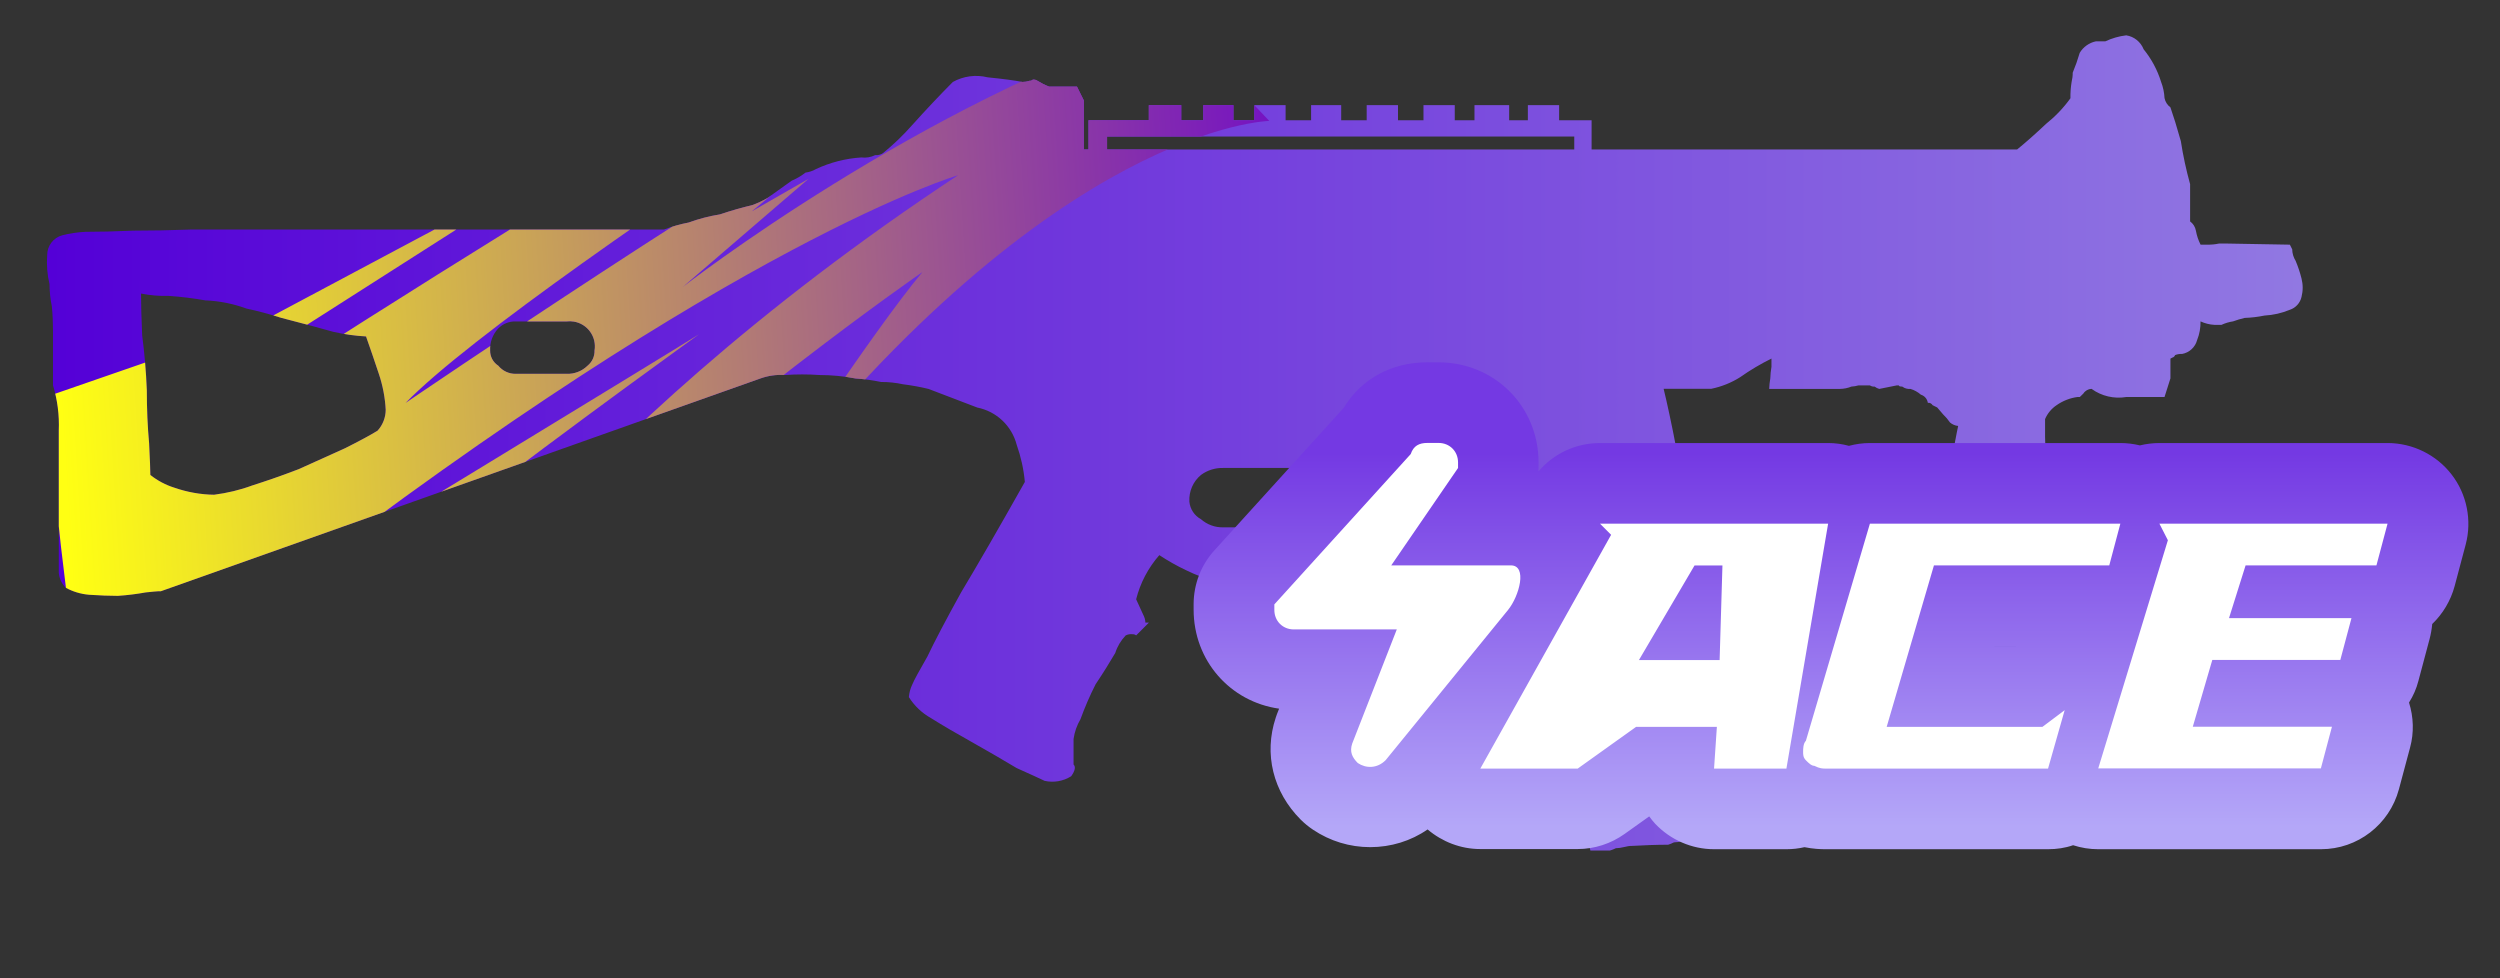 <?xml version="1.0" encoding="utf-8"?>
<!-- Generator: Adobe Illustrator 16.0.0, SVG Export Plug-In . SVG Version: 6.00 Build 0)  -->
<!DOCTYPE svg PUBLIC "-//W3C//DTD SVG 1.1//EN" "http://www.w3.org/Graphics/SVG/1.1/DTD/svg11.dtd">
<svg version="1.1" id="case1" xmlns="http://www.w3.org/2000/svg" xmlns:xlink="http://www.w3.org/1999/xlink" x="0px" y="0px"
	 width="92px" height="36px" viewBox="0 0 92 36" enable-background="new 0 0 92 36" xml:space="preserve">
<rect x="0" y="0" width="92" height="36" fill="#333333" stroke="none"/>
<linearGradient id="ump45_2_" gradientUnits="userSpaceOnUse" x1="1.727" y1="16.299" x2="84.736" y2="16.299">
	<stop  offset="0" style="stop-color:#5400D7"/>
	<stop  offset="1" style="stop-color:#9178E2"/>
</linearGradient>
<path id="ump45" fill="url(#ump45_2_)" d="M79.654,3.61c0.029,0.136,0.104,0.257,0.218,0.342c0.11,0.314,0.239,0.729,0.383,1.242
	c0.082,0.534,0.197,1.063,0.341,1.584v1.37c0.112,0.082,0.188,0.204,0.213,0.341c0.032,0.179,0.09,0.353,0.172,0.515h0.254
	c0.144,0.002,0.285-0.012,0.427-0.042h0.258l2.347,0.042l0.086,0.17c0.002,0.151,0.047,0.299,0.127,0.427
	c0.088,0.209,0.16,0.425,0.215,0.644c0.058,0.225,0.058,0.46,0,0.685c-0.051,0.221-0.213,0.399-0.428,0.47
	c-0.3,0.124-0.615,0.196-0.938,0.213c-0.238,0.049-0.479,0.078-0.726,0.086c-0.146,0.034-0.287,0.077-0.427,0.128
	c-0.147,0.022-0.291,0.065-0.426,0.128h-0.256c-0.179-0.009-0.353-0.053-0.515-0.128c0.004,0.235-0.037,0.468-0.125,0.686
	c-0.069,0.265-0.287,0.466-0.558,0.513c-0.086-0.005-0.174,0.01-0.254,0.042c-0.015,0.042-0.045,0.075-0.088,0.086l-0.082,0.043
	v0.727l-0.218,0.686h-1.405c-0.451,0.076-0.912-0.032-1.281-0.3c-0.12,0.004-0.233,0.068-0.299,0.171l-0.131,0.128h-0.082
	c-0.276,0.037-0.541,0.14-0.771,0.3c-0.188,0.125-0.338,0.304-0.427,0.514v0.643c0.005,0.387,0.033,0.771,0.087,1.154v5.735
	c-0.029,0.6-0.06,1.1-0.087,1.5c-0.084,0.572-0.155,1.027-0.215,1.369c-0.112,0.313-0.198,0.57-0.254,0.771
	c-0.078,0.145-0.121,0.307-0.127,0.471l-0.134,0.215h-0.168c-0.379,0.074-0.764,0.117-1.149,0.129
	c-0.414,0.041-0.828-0.082-1.153-0.342v-0.086c-0.104-0.137-0.218-0.268-0.341-0.387c-0.163-0.172-0.241-0.406-0.215-0.645
	c-0.041-0.258-0.069-0.514-0.086-0.771v-0.17l-0.17-0.128c0.144-1.771,0.242-3.237,0.299-4.407c0.088-1.113,0.144-2,0.172-2.656
	c0.035-0.504,0.105-1.006,0.216-1.5c0.058-0.314,0.101-0.525,0.127-0.643c-0.11-0.01-0.215-0.055-0.3-0.127
	c-0.075-0.109-0.159-0.209-0.256-0.301l-0.215-0.252c-0.06-0.027-0.113-0.058-0.17-0.084c-0.035-0.062-0.104-0.096-0.175-0.087
	c-0.021-0.141-0.118-0.257-0.256-0.3c-0.11-0.097-0.241-0.169-0.383-0.212c-0.106,0.011-0.216-0.02-0.302-0.086
	c-0.086,0-0.127-0.014-0.127-0.043H69.8l-0.643,0.129c-0.063-0.016-0.119-0.045-0.171-0.086c-0.062,0.007-0.12-0.008-0.172-0.043
	h-0.424c-0.082,0.024-0.168,0.039-0.257,0.043c-0.135,0.056-0.278,0.084-0.426,0.086h-2.601c0.004-0.129,0.019-0.259,0.041-0.386
	c0.004-0.143,0.019-0.286,0.043-0.427v-0.304c-0.399,0.198-0.787,0.427-1.151,0.685c-0.326,0.206-0.688,0.351-1.065,0.428h-1.752
	c0.057,0.228,0.127,0.543,0.213,0.94c0.086,0.396,0.172,0.826,0.258,1.283c0.058,0.515,0.142,1.086,0.255,1.713
	c-0.087-0.006-0.175,0.01-0.255,0.043l-0.471,0.257c0.053,0.334,0.123,0.662,0.215,0.986c0.17,0.6,0.354,1.369,0.556,2.309
	c0.172,0.941,0.387,1.982,0.644,3.125c0.228,1.201,0.495,2.385,0.812,3.553c0.133,0.602,0.268,1.213,0.403,1.842
	c0.021,0.102,0.043,0.199,0.063,0.301c-0.074,0.004-0.146,0.021-0.215,0.043c-0.103-0.002-0.201,0.014-0.3,0.043
	c-0.099,0.023-0.198,0.041-0.301,0.043c-0.067,0.029-0.142,0.063-0.213,0.084c-0.229-0.002-0.457,0.016-0.683,0.043
	c-0.104-0.004-0.203,0.014-0.302,0.043c-0.098,0.023-0.198,0.039-0.301,0.041c-0.065,0.035-0.14,0.063-0.211,0.086
	c-0.429,0-0.869,0.018-1.324,0.043c-0.103,0-0.2,0.016-0.299,0.043c-0.099,0.023-0.199,0.041-0.302,0.043
	c-0.067,0.033-0.141,0.063-0.215,0.084h-0.722L58.316,30.4c-0.004-0.014-0.004-0.027,0-0.041c-0.287-1.355-0.586-2.652-0.897-3.896
	c-0.282-1.313-0.567-2.498-0.854-3.553c-0.197-1.059-0.383-1.898-0.557-2.523c-0.172-0.623-0.248-0.955-0.248-0.986h-1.15
	c-0.34,0.029-0.641,0.043-0.898,0.043c-0.213,0.027-0.426,0.041-0.643,0.043c-0.199-0.021-0.398,0.043-0.555,0.172
	c-0.223,0.086-0.416,0.234-0.557,0.426c-0.143,0.201-0.254,0.371-0.34,0.512c-0.059,0.146-0.146,0.275-0.258,0.385
	c-0.105,0.109-0.219,0.209-0.34,0.302c-0.328,0.13-0.674,0.2-1.024,0.216c-0.623,0.086-1.251,0.127-1.879,0.127h-2.084
	c-0.423,0.041-0.85-0.033-1.236-0.213c-0.397-0.104-0.783-0.25-1.153-0.432c-0.339-0.16-0.667-0.346-0.98-0.553
	c-0.409,0.467-0.702,1.023-0.853,1.625c0.113,0.254,0.2,0.441,0.255,0.557c0.051,0.094,0.081,0.193,0.086,0.301h0.129l-0.47,0.471
	c-0.036-0.029-0.082-0.047-0.129-0.043c-0.087-0.012-0.177,0.004-0.255,0.043c-0.175,0.184-0.307,0.401-0.384,0.645
	c-0.2,0.342-0.44,0.729-0.724,1.154c-0.211,0.414-0.397,0.846-0.556,1.283c-0.132,0.225-0.219,0.473-0.255,0.729v0.939
	c0.084,0.086,0.057,0.229-0.087,0.432c-0.291,0.184-0.643,0.246-0.979,0.17c-0.172-0.082-0.514-0.24-1.026-0.469
	c-0.482-0.287-1.023-0.604-1.622-0.941c-0.568-0.316-1.08-0.615-1.536-0.9c-0.331-0.186-0.609-0.451-0.811-0.771
	c0.013-0.164,0.057-0.322,0.129-0.471c0.057-0.141,0.242-0.484,0.554-1.025c0.257-0.543,0.669-1.326,1.237-2.354
	c0.6-1,1.383-2.354,2.348-4.069c-0.042-0.466-0.144-0.926-0.3-1.367c-0.181-0.697-0.744-1.229-1.45-1.37l-1.793-0.685
	c-0.309-0.075-0.622-0.132-0.938-0.171c-0.267-0.058-0.538-0.086-0.811-0.085c-0.31-0.065-0.624-0.108-0.939-0.129
	c-0.436-0.085-0.879-0.127-1.323-0.127c-0.426-0.03-0.853-0.03-1.279,0c-0.306-0.02-0.612,0.023-0.9,0.127L5.919,21.758H5.833
	c-0.058,0-0.214,0.018-0.469,0.043c-0.339,0.061-0.682,0.104-1.026,0.127c-0.313,0-0.668-0.014-1.066-0.041
	c-0.299-0.027-0.589-0.113-0.853-0.258c-0.149-0.148-0.24-0.348-0.256-0.557v-5.224c0.024-0.564-0.048-1.129-0.213-1.669v-2.052
	c0-0.286-0.014-0.572-0.043-0.856c-0.055-0.268-0.083-0.541-0.085-0.814c-0.083-0.35-0.112-0.711-0.085-1.07
	c-0.002-0.34,0.226-0.639,0.554-0.728C2.57,8.588,2.855,8.545,3.143,8.531c0.514,0,1.097-0.014,1.75-0.043
	c0.683,0,1.409-0.014,2.176-0.042h17.37c0.292-0.112,0.593-0.198,0.9-0.256c0.374-0.137,0.76-0.237,1.153-0.3
	c0.425-0.143,0.825-0.256,1.194-0.342c0.189-0.07,0.372-0.155,0.547-0.255l0.9-0.643c0.184-0.077,0.356-0.178,0.513-0.3
	c0.134-0.016,0.264-0.06,0.381-0.128c0.524-0.245,1.089-0.39,1.666-0.428c0.176,0.022,0.354-0.007,0.513-0.085
	c0.107,0.011,0.214-0.019,0.3-0.084c0.383-0.313,0.739-0.655,1.065-1.026c0.512-0.569,1.01-1.097,1.493-1.583
	c0.39-0.217,0.847-0.278,1.28-0.171c0.569,0.058,1,0.114,1.28,0.171c0.087,0,0.173-0.014,0.256-0.043
	c0.046,0.004,0.093-0.011,0.127-0.043c0.061-0.007,0.122,0.008,0.172,0.043c0.136,0.084,0.279,0.156,0.428,0.214h1.026l0.254,0.512
	v1.8h0.17V4.424h2.219V3.868h1.194v0.557h0.811V3.868h1.109v0.557h0.769V3.868h1.151v0.557h0.938V3.868h1.108v0.557h0.938V3.868
	h1.152v0.557h0.938V3.868h1.151v0.557h0.726V3.868h1.276v0.557h0.688V3.868h1.151v0.557h1.195V5.5H74.23
	c0.283-0.228,0.64-0.542,1.065-0.942c0.34-0.272,0.644-0.589,0.897-0.942c-0.004-0.201,0.011-0.402,0.043-0.6
	c0.027-0.112,0.043-0.227,0.041-0.342c0.099-0.238,0.185-0.481,0.257-0.728c0.131-0.22,0.35-0.375,0.6-0.426h0.345
	c0.242-0.113,0.5-0.188,0.767-0.22c0.289,0.044,0.532,0.24,0.641,0.514c0.289,0.355,0.507,0.762,0.642,1.2
	C79.602,3.205,79.645,3.406,79.654,3.61z M57.934,5.024H40.74V5.5h17.193V5.024L57.934,5.024z M44.196,19.107
	c0.223,0.197,0.513,0.305,0.811,0.299h3.968c0.308-0.018,0.604-0.121,0.854-0.299c0.185-0.166,0.291-0.398,0.3-0.646
	c0.021-0.354-0.083-0.703-0.3-0.983c-0.261-0.155-0.554-0.243-0.854-0.257h-3.968c-0.291-0.006-0.576,0.084-0.811,0.257
	c-0.291,0.241-0.449,0.606-0.427,0.983C43.794,18.734,43.955,18.977,44.196,19.107z M21.879,12.899
	c0.083-0.505-0.258-0.981-0.763-1.064c-0.086-0.014-0.175-0.016-0.262-0.006h-1.876c-0.24-0.007-0.473,0.086-0.641,0.257
	c-0.207,0.218-0.315,0.512-0.3,0.813c-0.003,0.225,0.11,0.436,0.3,0.558c0.157,0.192,0.393,0.303,0.641,0.3h1.876
	c0.286,0.009,0.564-0.099,0.768-0.3C21.79,13.322,21.885,13.115,21.879,12.899z M7.579,11.058c-0.452-0.081-0.907-0.137-1.364-0.169
	c-0.344,0.01-0.688-0.019-1.025-0.086c0,0.4,0.015,0.914,0.042,1.539C5.318,13,5.375,13.67,5.403,14.354
	c0,0.686,0.028,1.342,0.085,1.969c0.029,0.6,0.045,0.986,0.045,1.156c0.266,0.211,0.569,0.371,0.894,0.471
	c0.467,0.162,0.958,0.25,1.452,0.256c0.481-0.061,0.954-0.174,1.409-0.342c0.541-0.172,1.109-0.371,1.706-0.6l1.707-0.771
	c0.512-0.257,0.909-0.47,1.193-0.644c0.192-0.211,0.299-0.485,0.3-0.77c-0.024-0.453-0.11-0.899-0.255-1.328
	c-0.171-0.515-0.328-0.972-0.469-1.37c-0.404-0.022-0.805-0.079-1.2-0.169c-0.512-0.146-1.152-0.316-1.92-0.515
	c-0.42-0.135-0.847-0.25-1.279-0.342c-0.478-0.175-0.979-0.276-1.488-0.3L7.579,11.058z"/>
<linearGradient id="shape5_1_" gradientUnits="userSpaceOnUse" x1="314.962" y1="-158.828" x2="314.962" y2="-172.578" gradientTransform="matrix(1 0 0 -1 -247.58 -142.16)">
	<stop  offset="0" style="stop-color:#7439E3"/>
	<stop  offset="1" style="stop-color:#B4A7F8"/>
</linearGradient>
<path id="shape5" fill="url(#shape5_1_)" d="M77.212,31.251c-0.313,0-0.625-0.05-0.922-0.147c-0.298,0.104-0.608,0.147-0.922,0.147
	h-8.193c-0.185,0-0.442-0.009-0.771-0.075c-0.217,0.051-0.438,0.075-0.663,0.075h-2.664c-0.816,0-1.604-0.342-2.166-0.937
	c-0.078-0.086-0.15-0.174-0.22-0.271l-0.909,0.648c-0.503,0.357-1.101,0.554-1.726,0.554h-3.584c-0.717,0-1.402-0.269-1.937-0.722
	c-0.614,0.427-1.353,0.652-2.112,0.652c-0.75,0-1.479-0.222-2.104-0.642c-0.164-0.11-0.315-0.233-0.452-0.37
	c-1.021-1.021-1.363-2.423-0.92-3.753l0.044-0.128l0.08-0.203c-1.801-0.254-3.146-1.766-3.146-3.646V22.24
	c0-0.741,0.274-1.45,0.773-1.996l4.748-5.232c0.646-1.069,1.762-1.679,3.079-1.679h0.41c2.064,0,3.684,1.618,3.684,3.684
	c0,0-0.001,0.289-0.003,0.331c0.555-0.653,1.372-1.044,2.26-1.044h8.397c0.262,0,0.519,0.034,0.769,0.103
	c0.25-0.067,0.508-0.103,0.771-0.103h9.219c0.242,0,0.48,0.029,0.718,0.087c0.231-0.058,0.478-0.087,0.72-0.087h8.396
	c0.917,0,1.797,0.433,2.354,1.159c0.563,0.726,0.752,1.689,0.518,2.573l-0.407,1.532c-0.146,0.541-0.435,1.02-0.825,1.395
	c-0.018,0.188-0.049,0.372-0.098,0.555l-0.41,1.537c-0.072,0.282-0.189,0.551-0.346,0.799c0.168,0.533,0.188,1.109,0.039,1.656
	l-0.412,1.539c-0.35,1.297-1.521,2.202-2.866,2.202H77.212z M74.173,23.782l0.017-0.009h-0.795l-0.004,0.009H74.173z"/>
<path id="ACE" fill="#FFFFFF" d="M51.402,23.163h-3.789c-0.409,0-0.717-0.308-0.717-0.718c0-0.104,0-0.104,0-0.204l5.018-5.531
	c0.104-0.307,0.311-0.41,0.615-0.41h0.41c0.408,0,0.717,0.308,0.717,0.717c0,0.102,0,0.205,0,0.205l-2.458,3.584H55.6
	c0.615,0,0.312,1.127-0.103,1.639l-4.507,5.531c-0.309,0.308-0.717,0.308-1.023,0.104c-0.205-0.206-0.309-0.41-0.205-0.719
	L51.402,23.163L51.402,23.163L51.402,23.163z M58.88,19.271l0.409,0.41l-4.813,8.603h3.584l2.148-1.536h2.973l-0.104,1.536h2.663
	l1.535-9.013H58.88L58.88,19.271z M63.386,20.809l-0.104,3.482h-2.97l2.047-3.482H63.386L63.386,20.809z M67.177,28.284h8.191
	l0.612-2.15l-0.818,0.614H69.43l1.739-5.941h6.452l0.408-1.535h-9.217l-2.355,7.988c-0.102,0.104-0.102,0.309-0.102,0.409
	c0,0.103,0,0.205,0.103,0.31s0.205,0.203,0.308,0.203C66.971,28.284,67.074,28.284,67.177,28.284L67.177,28.284L67.177,28.284z
	 M79.466,19.271l0.312,0.61l-2.563,8.397h8.193l0.408-1.535h-5.121l0.718-2.458h4.711l0.41-1.537h-4.507l0.611-1.942h4.815
	l0.409-1.535H79.466L79.466,19.271z"/>
<g>
	<defs>
		<path id="ump45_1_" d="M79.654,3.61c0.029,0.136,0.104,0.257,0.218,0.342c0.11,0.314,0.239,0.729,0.383,1.242
			c0.082,0.534,0.197,1.063,0.341,1.584v1.37c0.112,0.082,0.188,0.204,0.213,0.341c0.032,0.179,0.09,0.353,0.172,0.515h0.254
			c0.144,0.002,0.285-0.012,0.427-0.042h0.258l2.347,0.042l0.086,0.17c0.002,0.151,0.047,0.299,0.127,0.427
			c0.088,0.209,0.16,0.425,0.215,0.644c0.058,0.225,0.058,0.46,0,0.685c-0.051,0.221-0.213,0.399-0.428,0.47
			c-0.3,0.124-0.615,0.196-0.938,0.213c-0.238,0.049-0.479,0.078-0.726,0.086c-0.146,0.034-0.287,0.077-0.427,0.128
			c-0.147,0.022-0.291,0.065-0.426,0.128h-0.256c-0.179-0.009-0.353-0.053-0.515-0.128c0.004,0.235-0.037,0.468-0.125,0.686
			c-0.069,0.265-0.287,0.466-0.558,0.513c-0.086-0.005-0.174,0.01-0.254,0.042c-0.015,0.042-0.045,0.075-0.088,0.086l-0.082,0.043
			v0.727l-0.218,0.686h-1.405c-0.451,0.076-0.912-0.032-1.281-0.3c-0.12,0.004-0.233,0.068-0.299,0.171l-0.131,0.128h-0.082
			c-0.276,0.037-0.541,0.14-0.771,0.3c-0.188,0.125-0.338,0.304-0.427,0.514v0.643c0.005,0.387,0.033,0.771,0.087,1.154v5.735
			c-0.029,0.6-0.06,1.1-0.087,1.5c-0.084,0.572-0.155,1.027-0.215,1.369c-0.112,0.313-0.198,0.57-0.254,0.771
			c-0.078,0.145-0.121,0.307-0.127,0.471l-0.134,0.215h-0.168c-0.379,0.074-0.764,0.117-1.149,0.129
			c-0.414,0.041-0.828-0.082-1.153-0.342v-0.086c-0.104-0.137-0.218-0.268-0.341-0.387c-0.163-0.172-0.241-0.406-0.215-0.645
			c-0.041-0.258-0.069-0.514-0.086-0.771v-0.17l-0.17-0.128c0.144-1.771,0.242-3.237,0.299-4.407c0.088-1.113,0.144-2,0.172-2.656
			c0.035-0.503,0.105-1.005,0.216-1.5c0.058-0.314,0.101-0.525,0.127-0.643c-0.11-0.01-0.215-0.055-0.3-0.127
			c-0.075-0.109-0.159-0.209-0.256-0.301l-0.215-0.252c-0.06-0.027-0.113-0.058-0.17-0.084c-0.035-0.062-0.104-0.096-0.175-0.087
			c-0.021-0.141-0.118-0.257-0.256-0.3c-0.11-0.097-0.241-0.169-0.383-0.212c-0.106,0.011-0.216-0.02-0.302-0.086
			c-0.086,0-0.127-0.014-0.127-0.043H69.8l-0.643,0.129c-0.063-0.016-0.119-0.045-0.171-0.086c-0.062,0.007-0.12-0.008-0.172-0.043
			h-0.424c-0.082,0.024-0.168,0.039-0.257,0.043c-0.135,0.056-0.278,0.084-0.426,0.086h-2.601c0.004-0.129,0.019-0.259,0.041-0.386
			c0.004-0.143,0.019-0.286,0.043-0.427v-0.304c-0.399,0.198-0.787,0.427-1.151,0.685c-0.326,0.206-0.688,0.351-1.065,0.428h-1.752
			c0.057,0.228,0.127,0.543,0.213,0.94c0.086,0.396,0.172,0.826,0.258,1.283c0.058,0.515,0.142,1.086,0.255,1.713
			c-0.087-0.007-0.175,0.01-0.255,0.043l-0.471,0.257c0.053,0.334,0.123,0.662,0.215,0.986c0.17,0.6,0.354,1.369,0.556,2.309
			c0.172,0.941,0.387,1.982,0.644,3.125c0.228,1.201,0.495,2.385,0.812,3.553c0.133,0.602,0.268,1.213,0.403,1.842
			c0.021,0.102,0.043,0.199,0.063,0.301c-0.074,0.004-0.146,0.021-0.215,0.043c-0.103-0.002-0.201,0.014-0.3,0.043
			c-0.099,0.023-0.198,0.041-0.301,0.043c-0.067,0.029-0.142,0.063-0.213,0.084c-0.229-0.002-0.457,0.016-0.683,0.043
			c-0.104-0.004-0.203,0.014-0.302,0.043c-0.098,0.023-0.198,0.039-0.301,0.041c-0.065,0.035-0.14,0.063-0.211,0.086
			c-0.429,0-0.869,0.018-1.324,0.043c-0.103,0-0.2,0.016-0.299,0.043c-0.099,0.023-0.199,0.041-0.302,0.043
			c-0.067,0.033-0.141,0.063-0.215,0.084h-0.722L58.316,30.4c-0.004-0.014-0.004-0.027,0-0.041
			c-0.287-1.355-0.586-2.652-0.897-3.896c-0.282-1.313-0.567-2.498-0.854-3.553c-0.197-1.059-0.383-1.898-0.557-2.523
			c-0.172-0.623-0.248-0.955-0.248-0.986h-1.15c-0.34,0.029-0.641,0.043-0.898,0.043c-0.213,0.027-0.426,0.041-0.643,0.043
			c-0.199-0.021-0.398,0.043-0.555,0.172c-0.223,0.086-0.416,0.234-0.557,0.426c-0.143,0.201-0.254,0.371-0.34,0.512
			c-0.059,0.146-0.146,0.275-0.258,0.385c-0.105,0.109-0.219,0.209-0.34,0.302c-0.328,0.13-0.674,0.2-1.024,0.216
			c-0.623,0.086-1.251,0.127-1.879,0.127h-2.084c-0.423,0.041-0.851-0.033-1.236-0.213c-0.397-0.104-0.782-0.25-1.153-0.432
			c-0.338-0.16-0.666-0.346-0.979-0.553c-0.409,0.467-0.702,1.023-0.853,1.625c0.113,0.254,0.2,0.441,0.255,0.557
			c0.051,0.094,0.081,0.193,0.086,0.301h0.129l-0.47,0.471c-0.036-0.029-0.082-0.047-0.129-0.043
			c-0.087-0.012-0.177,0.004-0.255,0.043c-0.175,0.184-0.307,0.401-0.384,0.645c-0.2,0.342-0.44,0.729-0.724,1.154
			c-0.211,0.414-0.397,0.846-0.556,1.283c-0.132,0.225-0.219,0.473-0.255,0.729v0.939c0.084,0.086,0.057,0.229-0.087,0.432
			c-0.291,0.184-0.643,0.246-0.979,0.17c-0.172-0.082-0.514-0.24-1.026-0.469c-0.482-0.287-1.023-0.604-1.622-0.941
			c-0.568-0.316-1.08-0.615-1.536-0.9c-0.331-0.186-0.609-0.451-0.811-0.771c0.013-0.164,0.057-0.322,0.129-0.471
			c0.057-0.141,0.242-0.484,0.554-1.025c0.257-0.543,0.669-1.326,1.237-2.354c0.6-1,1.383-2.354,2.348-4.068
			c-0.042-0.466-0.144-0.926-0.3-1.368c-0.181-0.697-0.744-1.229-1.45-1.37l-1.793-0.685c-0.309-0.075-0.622-0.132-0.938-0.171
			c-0.267-0.058-0.538-0.086-0.811-0.085c-0.31-0.065-0.624-0.108-0.939-0.129c-0.436-0.085-0.879-0.127-1.323-0.127
			c-0.426-0.03-0.853-0.03-1.279,0c-0.306-0.02-0.612,0.023-0.9,0.127L5.919,21.758H5.833c-0.058,0-0.214,0.018-0.469,0.043
			c-0.339,0.061-0.682,0.104-1.026,0.127c-0.313,0-0.668-0.014-1.066-0.041c-0.299-0.027-0.589-0.113-0.853-0.258
			c-0.149-0.148-0.24-0.348-0.256-0.557v-5.224c0.024-0.564-0.048-1.129-0.213-1.669v-2.052c0-0.286-0.014-0.572-0.043-0.856
			c-0.055-0.268-0.083-0.541-0.085-0.814c-0.083-0.35-0.112-0.711-0.085-1.07c-0.002-0.34,0.226-0.639,0.554-0.728
			C2.57,8.588,2.855,8.545,3.143,8.531c0.514,0,1.097-0.014,1.75-0.043c0.683,0,1.409-0.014,2.176-0.042h17.37
			c0.292-0.112,0.593-0.198,0.9-0.256c0.374-0.137,0.76-0.237,1.153-0.3c0.425-0.143,0.825-0.256,1.194-0.342
			c0.189-0.07,0.372-0.155,0.547-0.255l0.9-0.643c0.184-0.077,0.356-0.178,0.513-0.3c0.134-0.016,0.264-0.06,0.381-0.128
			c0.524-0.245,1.089-0.39,1.666-0.428c0.176,0.022,0.354-0.007,0.513-0.085c0.107,0.011,0.214-0.019,0.3-0.084
			c0.383-0.313,0.739-0.655,1.065-1.026c0.512-0.569,1.01-1.097,1.493-1.583c0.39-0.217,0.847-0.278,1.28-0.171
			c0.569,0.058,1,0.114,1.28,0.171c0.087,0,0.173-0.014,0.256-0.043c0.046,0.004,0.093-0.011,0.127-0.043
			c0.061-0.007,0.122,0.008,0.172,0.043c0.136,0.084,0.279,0.156,0.428,0.214h1.026l0.254,0.512v1.8h0.17V4.424h2.219V3.868h1.195
			v0.557h0.811V3.868h1.109v0.557h0.769V3.868h1.151v0.557h0.938V3.868h1.108v0.557h0.938V3.868h1.152v0.557h0.938V3.868h1.151
			v0.557h0.726V3.868h1.276v0.557h0.688V3.868h1.151v0.557h1.195V5.5H74.23c0.283-0.228,0.64-0.542,1.065-0.942
			c0.34-0.272,0.644-0.589,0.897-0.942c-0.004-0.201,0.011-0.402,0.043-0.6c0.027-0.112,0.043-0.227,0.041-0.342
			c0.099-0.238,0.185-0.481,0.257-0.728c0.131-0.22,0.35-0.375,0.6-0.426h0.345c0.242-0.113,0.5-0.188,0.767-0.22
			c0.289,0.044,0.532,0.24,0.641,0.514c0.289,0.355,0.507,0.762,0.642,1.2C79.602,3.205,79.645,3.406,79.654,3.61z M57.934,5.024
			H40.74V5.5h17.193V5.024L57.934,5.024z M44.195,19.107c0.224,0.197,0.514,0.305,0.812,0.299h3.968
			c0.308-0.018,0.604-0.121,0.854-0.299c0.185-0.166,0.291-0.398,0.3-0.646c0.021-0.354-0.083-0.703-0.3-0.983
			c-0.261-0.155-0.554-0.243-0.854-0.257h-3.968c-0.291-0.006-0.575,0.084-0.812,0.257c-0.291,0.241-0.448,0.606-0.426,0.983
			C43.794,18.734,43.955,18.977,44.195,19.107z M21.879,12.899c0.083-0.505-0.258-0.981-0.763-1.064
			c-0.086-0.014-0.175-0.016-0.262-0.006h-1.876c-0.24-0.007-0.473,0.086-0.641,0.257c-0.207,0.218-0.315,0.512-0.3,0.813
			c-0.003,0.225,0.11,0.436,0.3,0.558c0.157,0.192,0.393,0.303,0.641,0.3h1.876c0.286,0.009,0.564-0.099,0.768-0.3
			C21.79,13.322,21.885,13.115,21.879,12.899z M7.579,11.058c-0.452-0.081-0.907-0.137-1.364-0.169
			c-0.344,0.01-0.688-0.019-1.025-0.086c0,0.4,0.015,0.914,0.042,1.539C5.318,13,5.375,13.67,5.403,14.354
			c0,0.686,0.028,1.342,0.085,1.969c0.029,0.6,0.045,0.986,0.045,1.156c0.266,0.21,0.569,0.371,0.894,0.471
			c0.467,0.161,0.958,0.25,1.452,0.256c0.481-0.062,0.954-0.174,1.409-0.343c0.541-0.172,1.109-0.37,1.706-0.599l1.707-0.771
			c0.512-0.257,0.909-0.47,1.193-0.644c0.192-0.211,0.299-0.485,0.3-0.77c-0.024-0.453-0.11-0.899-0.255-1.328
			c-0.171-0.515-0.328-0.972-0.469-1.37c-0.404-0.022-0.805-0.079-1.2-0.169c-0.512-0.146-1.152-0.316-1.92-0.515
			c-0.42-0.135-0.847-0.25-1.279-0.342c-0.478-0.175-0.979-0.276-1.488-0.3L7.579,11.058z"/>
	</defs>
	<clipPath id="ump45_3_">
		<use xlink:href="#ump45_1_"  overflow="visible"/>
	</clipPath>
	
		<linearGradient id="SVGID_1_" gradientUnits="userSpaceOnUse" x1="-1130.914" y1="-842.598" x2="-1085.383" y2="-842.598" gradientTransform="matrix(0.998 -0.062 0.062 0.998 1182.978 783.803)">
		<stop  offset="0" style="stop-color:#FFFF13"/>
		<stop  offset="1" style="stop-color:#7411C3"/>
	</linearGradient>
	<path clip-path="url(#ump45_3_)" fill="url(#SVGID_1_)" d="M9.508,11.9l11.341-6.042L6.025,15.317l0.544,0.889
		c0,0,28.675-18.854,37.51-21.469c0,0-24.502,15.325-29.156,20.093c0,0,13.448-9.158,17.85-11.281l-5.106,4.229l2.087-1.197
		l-4.633,3.985c0,0,8.712-6.801,18.08-9.804L46.71,4.45c0,0-7.874,0.139-18.657,13.961c0,0,4.009-6.148,5.891-8.398
		c0,0-7.489,5.16-15.068,12.244l5.673-6.326c0,0-5.923,4.565-9.842,9.928c0,0,5.677-9.594,20.549-19.41
		c0,0-8.153,2.359-24.858,15.204c0,0,14.581-8.874,15.318-9.347c0.67-0.467-18.496,13.17-20.502,16.78
		c-2.215,3.621-3.487-14.492-3.487-14.492L9.508,11.9z"/>
</g>
</svg>
